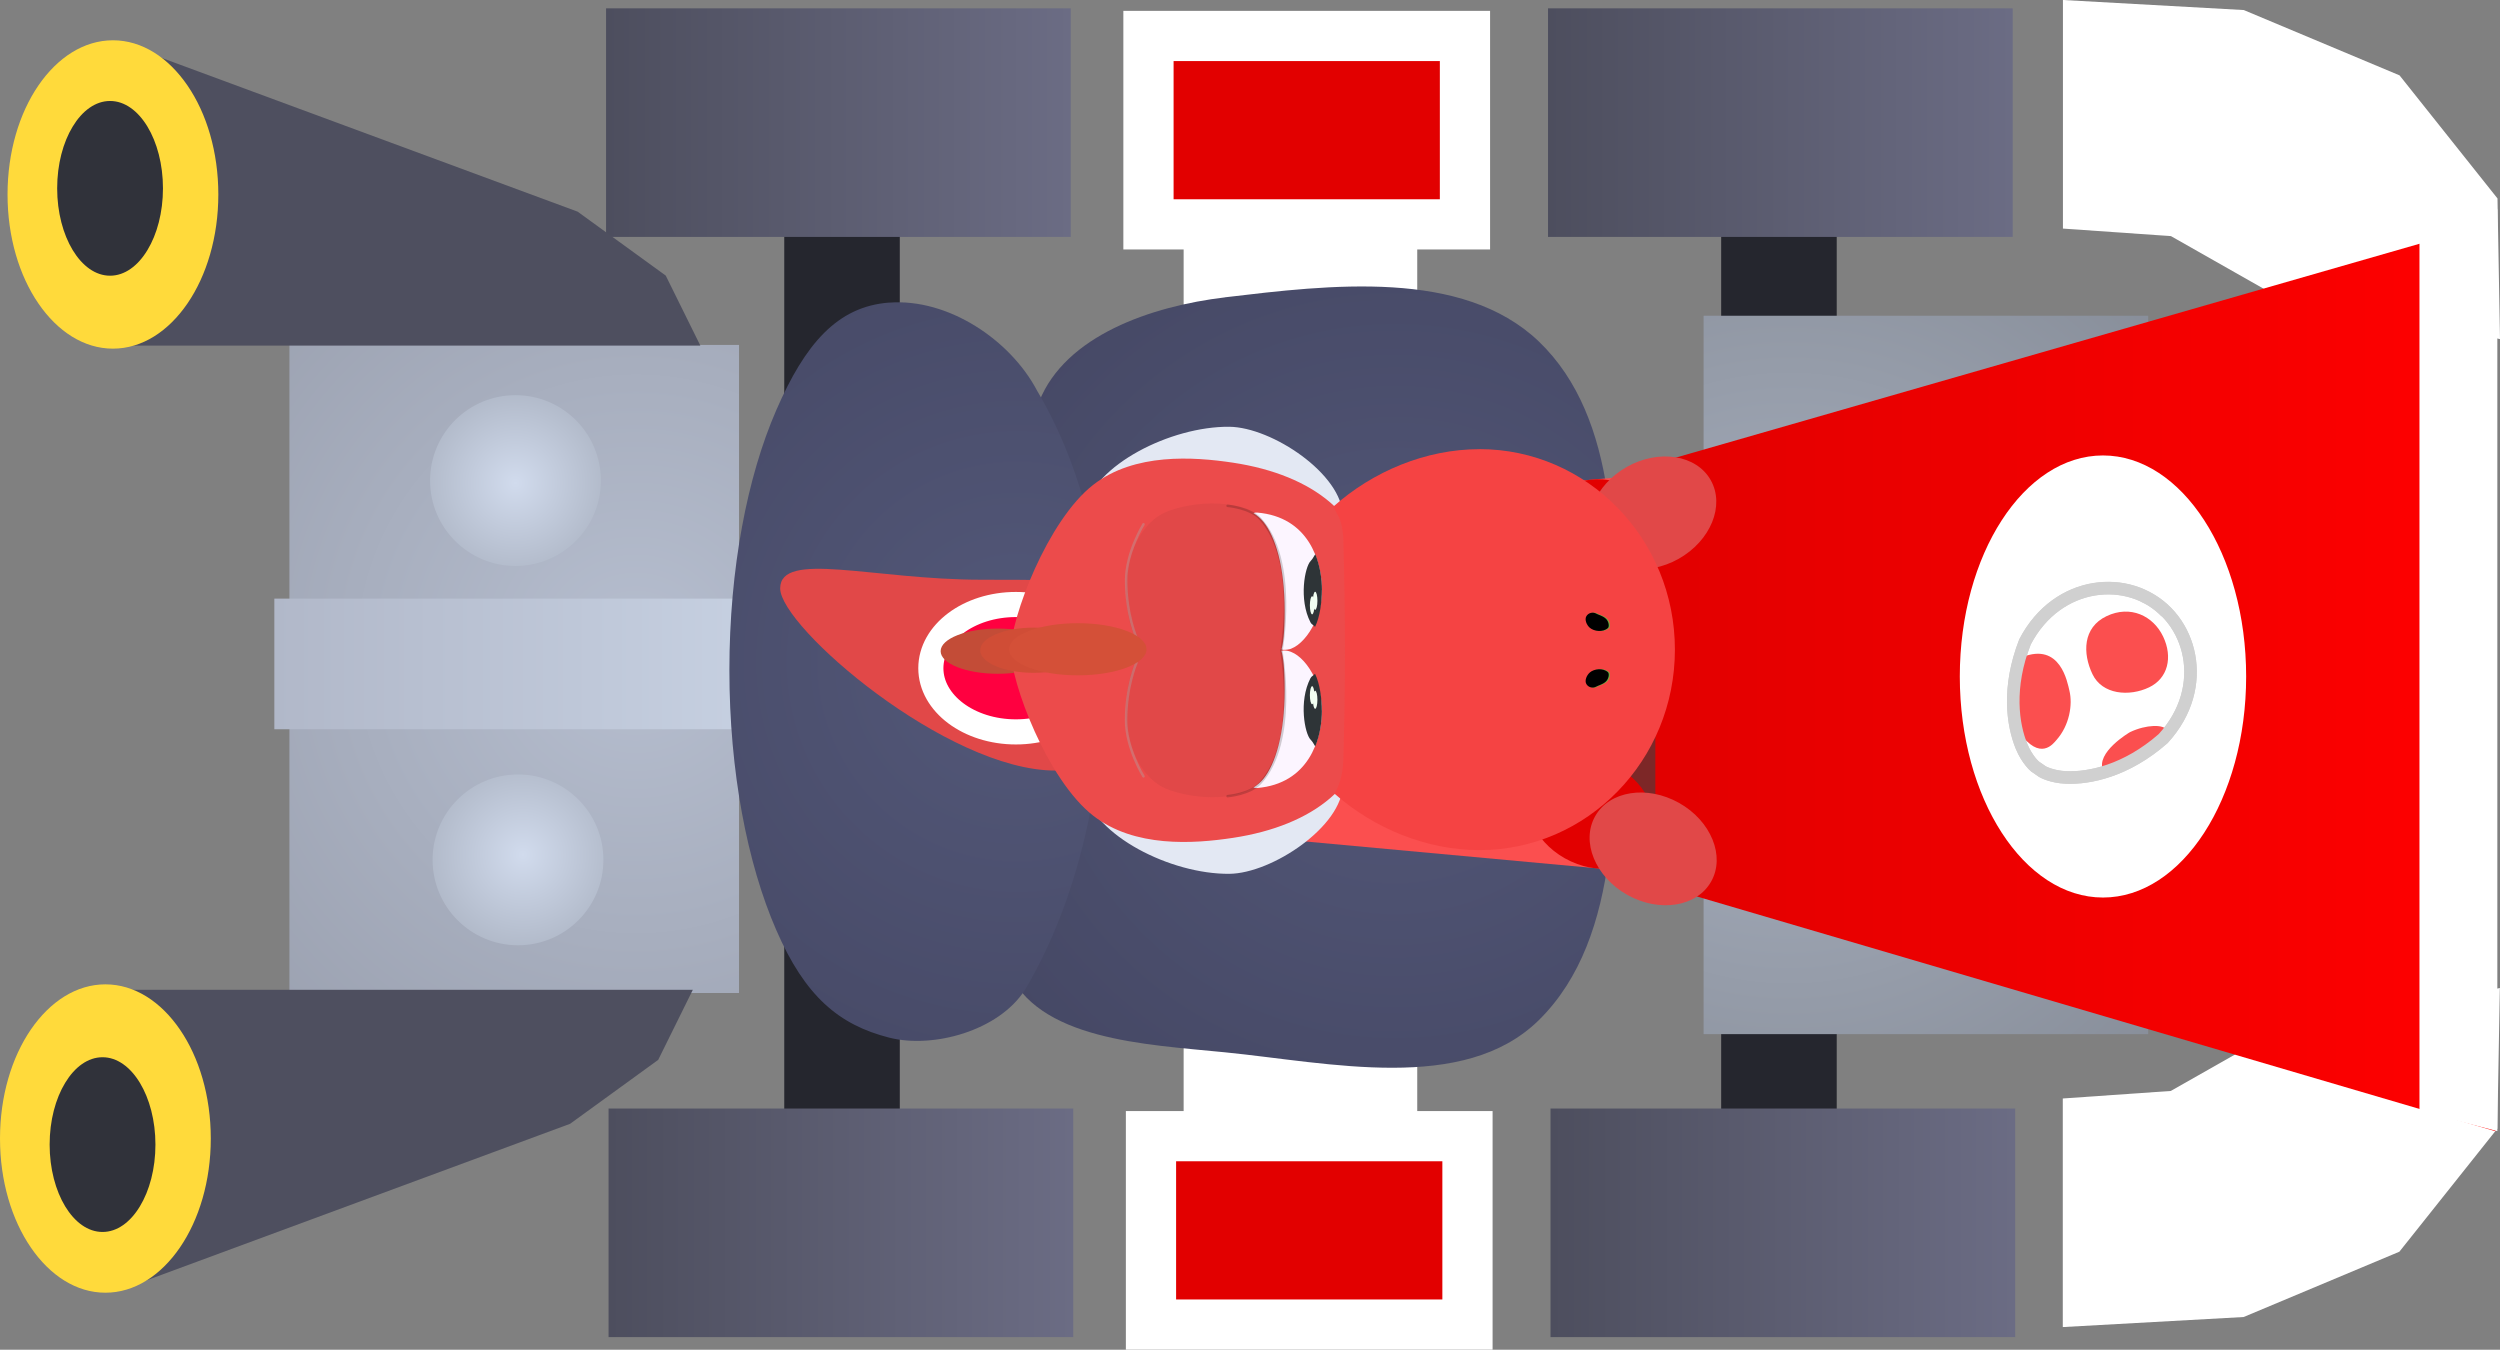 <svg version="1.1" xmlns="http://www.w3.org/2000/svg" xmlns:xlink="http://www.w3.org/1999/xlink" width="49.764" height="26.867" viewBox="0,0,49.764,26.867"><rect x="0" y="0" width="49.764" height="26.867" fill="#808080" stroke="none"/><defs><radialGradient cx="227.779" cy="179.708" r="11.126" gradientUnits="userSpaceOnUse" id="color-1"><stop offset="0" stop-color="#b6becf"/><stop offset="1" stop-color="#999fae"/></radialGradient><linearGradient x1="220.579" y1="178.608" x2="230.079" y2="178.608" gradientUnits="userSpaceOnUse" id="color-2"><stop offset="0" stop-color="#b1b8c9"/><stop offset="1" stop-color="#c6d0e1"/></linearGradient><radialGradient cx="242.892" cy="180.249" r="11.754" gradientUnits="userSpaceOnUse" id="color-3"><stop offset="0" stop-color="#535879"/><stop offset="1" stop-color="#434561"/></radialGradient><radialGradient cx="235.367" cy="179.861" r="11.614" gradientUnits="userSpaceOnUse" id="color-4"><stop offset="0" stop-color="#535879"/><stop offset="1" stop-color="#434561"/></radialGradient><linearGradient x1="241.966" y1="180.051" x2="246.046" y2="180.051" gradientUnits="userSpaceOnUse" id="color-5"><stop offset="0" stop-color="#ebebeb"/><stop offset="1" stop-color="#ffffff"/></linearGradient><linearGradient x1="241.966" y1="180.051" x2="246.046" y2="180.051" gradientUnits="userSpaceOnUse" id="color-6"><stop offset="0" stop-color="#e9e9e9"/><stop offset="1" stop-color="#ffffff"/></linearGradient><radialGradient cx="250.729" cy="180.19" r="12.159" gradientUnits="userSpaceOnUse" id="color-7"><stop offset="0" stop-color="#a9b1c0"/><stop offset="1" stop-color="#828893"/></radialGradient><linearGradient x1="4.529" y1="-0.092" x2="4.529" y2="-0.092" gradientUnits="userSpaceOnUse" id="color-8"><stop offset="0" stop-color="#000000" stop-opacity="0"/><stop offset="1" stop-color="#000000"/></linearGradient><linearGradient x1="248.069" y1="180.16" x2="264.793" y2="180.16" gradientUnits="userSpaceOnUse" id="color-9"><stop offset="0" stop-color="#e20000"/><stop offset="1" stop-color="#ff0000"/></linearGradient><linearGradient x1="227.232" y1="188.758" x2="236.482" y2="188.758" gradientUnits="userSpaceOnUse" id="color-10"><stop offset="0" stop-color="#4d4e5e"/><stop offset="1" stop-color="#6b6c84"/></linearGradient><linearGradient x1="245.982" y1="188.758" x2="255.232" y2="188.758" gradientUnits="userSpaceOnUse" id="color-11"><stop offset="0" stop-color="#4d4e5e"/><stop offset="1" stop-color="#6b6c84"/></linearGradient><linearGradient x1="227.182" y1="166.858" x2="236.432" y2="166.858" gradientUnits="userSpaceOnUse" id="color-12"><stop offset="0" stop-color="#4d4e5e"/><stop offset="1" stop-color="#6b6c84"/></linearGradient><linearGradient x1="245.932" y1="166.858" x2="255.182" y2="166.858" gradientUnits="userSpaceOnUse" id="color-13"><stop offset="0" stop-color="#4d4e5e"/><stop offset="1" stop-color="#6b6c84"/></linearGradient><radialGradient cx="225.529" cy="183.708" r="2.34" gradientUnits="userSpaceOnUse" id="color-14"><stop offset="0" stop-color="#d1dbed"/><stop offset="1" stop-color="#a9b1c0"/></radialGradient><radialGradient cx="225.379" cy="176.308" r="2.275" gradientUnits="userSpaceOnUse" id="color-15"><stop offset="0" stop-color="#d1dbed"/><stop offset="1" stop-color="#a9b1c0"/></radialGradient></defs><g transform="translate(-215.118,-166.692)"><g data-paper-data="{&quot;isPaintingLayer&quot;:true}" fill-rule="nonzero" stroke-linejoin="miter" stroke-miterlimit="10" stroke-dasharray="" stroke-dashoffset="0" style="mix-blend-mode: normal"><path d="M228.079,178.808h25v2.1h-25z" fill="#ffffff" stroke="none" stroke-width="0.884" stroke-linecap="butt"/><path d="M238.679,170.908h4.65v18.6h-4.65z" fill="#ffffff" stroke="none" stroke-width="1" stroke-linecap="butt"/><path d="M249.379,170.658h2.3v18.75h-2.3z" fill="#25262e" stroke="none" stroke-width="1" stroke-linecap="butt"/><path d="M230.729,170.658h2.3v18.75h-2.3z" fill="#25262e" stroke="none" stroke-width="1" stroke-linecap="butt"/><path d="M256.182,166.692l3.6,0.2l3.1,1.3l1.95,2.45l0.05,2.8l-4.7,-1l-1.85,-1.05l-2.15,-0.15z" fill="#ffffff" stroke="none" stroke-width="1" stroke-linecap="round"/><path d="M256.179,188.558l2.15,-0.15l1.85,-1.05l4.7,-1l-0.05,2.8l-1.95,2.45l-3.1,1.3l-3.6,0.2z" fill="#ffffff" stroke="none" stroke-width="1" stroke-linecap="round"/><path d="M220.879,173.558h8.95v12.9h-8.95z" fill="url(#color-1)" stroke="none" stroke-width="1" stroke-linecap="butt"/><path d="M220.579,178.608h9.5v2.6h-9.5z" fill="url(#color-2)" stroke="none" stroke-width="1" stroke-linecap="butt"/><g stroke="none" stroke-width="1.59" stroke-linecap="round"><path d="M239.503,172.61c2.083,-0.248 4.723,-0.571 6.242,0.875c1.616,1.546 1.52,4.256 1.511,6.441c0.009,2.43 0.186,5.41 -1.511,7.077c-1.493,1.461 -4.163,0.843 -6.242,0.636c-1.589,-0.159 -3.758,-0.242 -4.333,-1.67c-0.817,-1.84 0.975,-3.896 1.113,-5.884c0.126,-1.803 -1.234,-3.745 -0.477,-5.407c0.522,-1.306 2.23,-1.892 3.697,-2.067z" fill="url(#color-3)"/><path d="M232.818,172.716c1.18,-0.089 2.414,0.748 2.942,1.749c1.019,1.722 1.42,3.828 1.352,5.805c-0.073,2.107 -0.525,4.327 -1.59,6.123c-0.52,0.817 -1.827,1.177 -2.704,0.954c-1.002,-0.256 -1.673,-0.819 -2.249,-2.144c-0.576,-1.325 -0.932,-3.154 -0.932,-5.172c0,-2.018 0.356,-3.847 0.932,-5.172c0.576,-1.325 1.217,-2.066 2.249,-2.144z" fill="url(#color-4)"/></g><path d="M240.7,176.767l17.116,-1.48v9.694l-17.116,-1.576z" fill="#fb4f4f" stroke="none" stroke-width="1" stroke-linecap="butt"/><path d="M246.046,180.051c0,1.031 -0.913,1.867 -2.04,1.867c-1.127,0 -2.04,-0.836 -2.04,-1.867c0,-1.031 0.913,-1.867 2.04,-1.867c1.127,0 2.04,0.836 2.04,1.867z" fill="url(#color-5)" stroke="url(#color-6)" stroke-width="2" stroke-linecap="butt"/><path d="M249.029,172.977h8.85v14.3h-8.85z" fill="url(#color-7)" stroke="none" stroke-width="1.147" stroke-linecap="butt"/><path d="M248.254,176.758c0.683,0 1.302,0.387 1.75,1.011c0.448,0.625 0.725,1.487 0.725,2.439c0,0.952 -0.277,1.814 -0.725,2.439c-0.448,0.624 -1.067,1.011 -1.75,1.011c-0.683,0 -1.302,-0.387 -1.75,-1.011c-0.448,-0.625 -0.725,-1.487 -0.725,-2.439c0,-0.952 0.277,-1.814 0.725,-2.439c0.448,-0.624 1.067,-1.011 1.75,-1.011z" fill="url(#color-8)" stroke="#181a22" stroke-width="1" stroke-linecap="butt"/><path d="M248.069,175.918l16.724,-4.809v18.102l-16.724,-4.917z" fill="url(#color-9)" stroke="none" stroke-width="0.54" stroke-linecap="butt"/><path d="M256.979,175.758c0.786,0 1.499,0.493 2.015,1.29c0.516,0.796 0.835,1.896 0.835,3.11c0,1.214 -0.319,2.314 -0.835,3.11c-0.516,0.797 -1.229,1.29 -2.015,1.29c-0.786,0 -1.499,-0.493 -2.015,-1.29c-0.516,-0.796 -0.835,-1.896 -0.835,-3.11c0,-1.214 0.319,-2.314 0.835,-3.11c0.516,-0.797 1.229,-1.29 2.015,-1.29z" fill="#ffffff" stroke="none" stroke-width="1" stroke-linecap="butt"/><g><path d="M227.232,188.758h9.25v4.55h-9.25z" fill="url(#color-10)" stroke="none" stroke-width="1.062" stroke-linecap="butt"/><path d="M245.982,188.758h9.25v4.55h-9.25z" fill="url(#color-11)" stroke="none" stroke-width="1.062" stroke-linecap="butt"/><path d="M238.029,189.308h6.3v3.75h-6.3z" fill="#e20000" stroke="#ffffff" stroke-width="1" stroke-linecap="round"/></g><g><path d="M227.182,166.858h9.25v4.55h-9.25z" fill="url(#color-12)" stroke="none" stroke-width="1.062" stroke-linecap="butt"/><path d="M245.932,166.858h9.25v4.55h-9.25z" fill="url(#color-13)" stroke="none" stroke-width="1.062" stroke-linecap="butt"/><path d="M237.979,167.408h6.3v3.75h-6.3z" fill="#e20000" stroke="#ffffff" stroke-width="1" stroke-linecap="round"/></g><g stroke="none"><path d="M217.598,167.572l9.018,3.333l1.754,1.273l0.689,1.394h-11.461z" fill="#4e4f5f" stroke-width="1.232" stroke-linecap="round"/><path d="M215.882,172.732c-0.381,-0.555 -0.614,-1.322 -0.614,-2.169c0,-0.847 0.234,-1.614 0.614,-2.169c0.381,-0.556 0.905,-0.9 1.484,-0.9c0.578,0 1.103,0.343 1.484,0.9c0.381,0.555 0.614,1.322 0.614,2.169c0,0.847 -0.234,1.614 -0.614,2.169c-0.381,0.556 -0.905,0.9 -1.484,0.9c-0.579,0 -1.103,-0.343 -1.484,-0.9z" fill="#ffda3b" stroke-width="2.387" stroke-linecap="butt"/><path d="M216.565,171.67c-0.19,-0.314 -0.309,-0.749 -0.309,-1.229c0,-0.48 0.118,-0.915 0.309,-1.229c0.19,-0.315 0.453,-0.51 0.744,-0.51c0.291,0 0.553,0.195 0.744,0.51c0.19,0.314 0.309,0.749 0.309,1.229c0,0.48 -0.118,0.915 -0.309,1.229c-0.19,0.315 -0.453,0.51 -0.744,0.51c-0.291,0 -0.553,-0.195 -0.744,-0.51z" fill="#30323a" stroke-width="1.197" stroke-linecap="butt"/></g><g stroke="none"><path d="M217.448,186.395h11.461l-0.689,1.394l-1.754,1.273l-9.018,3.333z" fill="#4e4f5f" stroke-width="1.232" stroke-linecap="round"/><path d="M217.216,186.286c0.578,0 1.103,0.343 1.484,0.9c0.381,0.555 0.614,1.322 0.614,2.169c0,0.847 -0.234,1.614 -0.614,2.169c-0.381,0.556 -0.905,0.9 -1.484,0.9c-0.579,0 -1.103,-0.343 -1.484,-0.9c-0.381,-0.555 -0.614,-1.322 -0.614,-2.169c0,-0.847 0.234,-1.614 0.614,-2.169c0.381,-0.556 0.905,-0.9 1.484,-0.9z" fill="#ffda3b" stroke-width="2.387" stroke-linecap="butt"/><path d="M217.159,187.737c0.291,0 0.553,0.195 0.744,0.51c0.19,0.314 0.309,0.749 0.309,1.229c0,0.48 -0.118,0.915 -0.309,1.229c-0.19,0.315 -0.453,0.51 -0.744,0.51c-0.291,0 -0.553,-0.195 -0.744,-0.51c-0.19,-0.314 -0.309,-0.749 -0.309,-1.229c0,-0.48 0.118,-0.915 0.309,-1.229c0.19,-0.315 0.453,-0.51 0.744,-0.51z" fill="#30323a" stroke-width="1.197" stroke-linecap="butt"/></g><path d="M225.429,182.108c0.469,0 0.894,0.19 1.202,0.498c0.308,0.308 0.498,0.733 0.498,1.202c0,0.469 -0.19,0.894 -0.498,1.202c-0.308,0.308 -0.733,0.498 -1.202,0.498c-0.469,0 -0.894,-0.19 -1.202,-0.498c-0.308,-0.308 -0.498,-0.733 -0.498,-1.202c0,-0.469 0.19,-0.894 0.498,-1.202c0.308,-0.308 0.733,-0.498 1.202,-0.498z" fill="url(#color-14)" stroke="none" stroke-width="1" stroke-linecap="butt"/><path d="M225.379,174.558c0.469,0 0.894,0.19 1.202,0.498c0.308,0.308 0.498,0.733 0.498,1.202c0,0.469 -0.19,0.894 -0.498,1.202c-0.308,0.308 -0.733,0.498 -1.202,0.498c-0.469,0 -0.894,-0.19 -1.202,-0.498c-0.308,-0.308 -0.498,-0.733 -0.498,-1.202c0,-0.469 0.19,-0.894 0.498,-1.202c0.308,-0.308 0.733,-0.498 1.202,-0.498z" fill="url(#color-15)" stroke="none" stroke-width="1" stroke-linecap="butt"/><path d="M263.279,171.508l1.55,-0.65v18.35l-1.55,-0.4z" fill="#ffffff" stroke="none" stroke-width="1" stroke-linecap="round"/><path d="M247.299,181.947c0.319,0.179 0.55,0.444 0.666,0.728c0.116,0.283 0.116,0.585 -0.026,0.837c-0.142,0.253 -0.4,0.409 -0.702,0.457c-0.302,0.048 -0.648,-0.012 -0.968,-0.191c-0.319,-0.179 -0.55,-0.444 -0.666,-0.728c-0.116,-0.283 -0.116,-0.585 0.026,-0.837c0.142,-0.253 0.4,-0.409 0.702,-0.457c0.302,-0.048 0.648,0.012 0.968,0.191z" fill="#e20000" stroke="none" stroke-width="1.025" stroke-linecap="butt"/><path d="M246.232,178.461c-0.302,-0.048 -0.56,-0.204 -0.702,-0.457c-0.142,-0.253 -0.142,-0.554 -0.026,-0.837c0.116,-0.283 0.347,-0.548 0.666,-0.728c0.319,-0.179 0.665,-0.239 0.968,-0.191c0.302,0.048 0.56,0.204 0.702,0.457c0.142,0.253 0.142,0.554 0.026,0.837c-0.116,0.283 -0.347,0.548 -0.666,0.728c-0.319,0.179 -0.665,0.239 -0.968,0.191z" fill="#e20000" stroke="none" stroke-width="1.025" stroke-linecap="butt"/><path d="M238.518,180.981c0,0.25 -0.25,0.25 -0.25,0.25c-0.092,0 -0.393,0 -0.485,0c0,0 -0.25,0 -0.25,-0.25c0,-0.25 0.25,-0.25 0.25,-0.25c0.092,0 0.185,0 0.277,0h0.208c0,0 0.25,0 0.25,0.25z" fill="#000000" stroke="none" stroke-width="0.5" stroke-linecap="butt"/><path d="M238.695,178.885c0,0.25 -0.25,0.25 -0.25,0.25c-0.092,0 -0.393,0 -0.485,0c0,0 -0.25,0 -0.25,-0.25c0,-0.25 0.25,-0.25 0.25,-0.25c0.092,0 0.185,0 0.277,0h0.208c0,0 0.25,0 0.25,0.25z" fill="#000000" stroke="none" stroke-width="0.5" stroke-linecap="butt"/><g stroke-width="0.25" stroke-linecap="butt"><path d="M257.78,178.554c0.954,0.426 1.347,1.806 0.397,2.842c-0.738,0.646 -1.473,0.792 -1.931,0.773c-0.293,-0.012 -0.471,-0.116 -0.471,-0.116l-0.148,-0.102c0,0 -0.158,-0.131 -0.269,-0.403c-0.173,-0.424 -0.287,-1.165 0.07,-2.079c0.651,-1.246 2.082,-1.346 2.807,-0.594" data-paper-data="{&quot;index&quot;:null}" fill="#ffffff" stroke="#d0d0d0"/><path d="M256.053,181.422c-0.059,0.066 -0.322,0.441 -0.749,-0.166c-0.065,-0.092 -0.19,-1.38 0.067,-1.483c0.762,-0.304 0.9,0.503 0.94,0.668c0.067,0.273 0.003,0.689 -0.258,0.981z" fill="#fb4f4f" stroke="none"/><path d="M256.981,182.028c-0.151,-0.358 0.52,-0.754 0.537,-0.763c0.324,-0.154 0.674,-0.157 0.73,-0.039c0.056,0.117 -0.162,0.338 -0.486,0.492c-0.324,0.154 -0.731,0.43 -0.781,0.31z" fill="#fb4f4f" stroke="none"/><path d="M256.769,180.11c-0.196,-0.412 -0.195,-0.926 0.281,-1.153c0.476,-0.227 0.931,-0.005 1.127,0.407c0.196,0.412 0.094,0.832 -0.282,1.011c-0.391,0.186 -0.93,0.147 -1.126,-0.265z" fill="#fb4f4f" stroke="none"/><path d="M257.779,178.552c0.954,0.426 1.347,1.806 0.397,2.842c-0.738,0.646 -1.473,0.792 -1.931,0.773c-0.293,-0.012 -0.471,-0.116 -0.471,-0.116l-0.148,-0.102c0,0 -0.158,-0.131 -0.269,-0.403c-0.173,-0.424 -0.287,-1.165 0.07,-2.079c0.651,-1.246 2.082,-1.346 2.807,-0.594" data-paper-data="{&quot;index&quot;:null}" fill="none" stroke="#d0d0d0"/></g><path d="M248.54,182.674c0.319,0.179 0.55,0.444 0.666,0.728c0.116,0.283 0.116,0.585 -0.026,0.837c-0.142,0.253 -0.4,0.409 -0.702,0.457c-0.302,0.048 -0.648,-0.012 -0.968,-0.191c-0.319,-0.179 -0.55,-0.444 -0.666,-0.728c-0.116,-0.283 -0.116,-0.585 0.026,-0.837c0.142,-0.253 0.4,-0.409 0.702,-0.457c0.302,-0.048 0.648,0.012 0.968,0.191z" fill="#e14848" stroke="none" stroke-width="1.025" stroke-linecap="butt"/><path d="M247.564,178.007c-0.302,-0.048 -0.56,-0.204 -0.702,-0.457c-0.142,-0.253 -0.142,-0.554 -0.026,-0.837c0.116,-0.283 0.347,-0.548 0.666,-0.728c0.319,-0.179 0.665,-0.239 0.968,-0.191c0.302,0.048 0.56,0.204 0.702,0.457c0.142,0.253 0.142,0.554 0.026,0.837c-0.116,0.283 -0.347,0.548 -0.666,0.728c-0.319,0.179 -0.665,0.239 -0.968,0.191z" fill="#e14848" stroke="none" stroke-width="1.025" stroke-linecap="butt"/><path d="M238.159,179.009c0,0.763 0.141,3.022 -2.029,3.022c-2.169,0 -5.482,-2.863 -5.482,-3.626c0,-0.763 1.845,-0.173 4.014,-0.173c2.169,0 3.496,0.014 3.496,0.777z" fill="#e14848" stroke="none" stroke-width="0" stroke-linecap="butt"/><path d="M237.031,179.993c0,0.7 -0.757,1.268 -1.692,1.268c-0.934,0 -1.692,-0.568 -1.692,-1.268c0,-0.7 0.757,-1.268 1.692,-1.268c0.934,0 1.692,0.568 1.692,1.268z" fill="#ff0040" stroke="#ffffff" stroke-width="0.5" stroke-linecap="butt"/><g stroke-width="0.05"><path d="M234.982,179.204c0.63,0 1.14,0.201 1.14,0.45c0,0.248 -0.51,0.45 -1.14,0.45c-0.63,0 -1.14,-0.201 -1.14,-0.45c0,-0.248 0.51,-0.45 1.14,-0.45z" fill="#c34c37" stroke="none" stroke-linecap="butt"/><path d="M236.697,176.85c0.19,-0.9 1.727,-1.672 2.888,-1.663c0.857,0.007 2.261,0.953 2.261,1.777c0,0.824 -1.338,1.207 -2.261,1.207c-0.924,0 -3.059,-0.515 -2.888,-1.321z" data-paper-data="{&quot;index&quot;:null}" fill="#e3e8f3" stroke="none" stroke-linecap="butt"/><path d="M242.143,179.656c0,0 -4.421,-0.044 -6.909,0.002c0.004,-0.669 0.735,-2.606 1.645,-3.315c0.821,-0.639 1.993,-0.56 2.783,-0.441c1.61,0.244 2.66,1.083 2.66,2.344c0,0.32 -0.179,1.41 -0.179,1.41z" data-paper-data="{&quot;index&quot;:null}" fill="#ec4b4b" stroke="none" stroke-linecap="butt"/><path d="M240.163,178.449c0,-0.598 -0.37,-1.583 -0.021,-1.554c1.02,0.086 1.29,0.955 1.29,1.554c0,0.598 -0.398,1.183 -0.748,1.183c-0.35,0 -0.52,-0.585 -0.52,-1.183z" data-paper-data="{&quot;index&quot;:null}" fill="#fcf5ff" stroke="none" stroke-linecap="butt"/><path d="M238.98,179.778c-0.536,0.001 -1.035,-0.018 -1.12,-0.13c-0.223,-0.295 -0.333,-0.773 -0.333,-1.239c0,-0.659 0.295,-1.246 0.705,-1.478c0.384,-0.218 1.586,-0.413 2.038,0.152c0.234,0.291 0.42,0.878 0.42,1.769c0,0.893 -0.128,0.877 -0.128,0.877c0,0 -0.834,0.051 -1.582,0.051z" data-paper-data="{&quot;index&quot;:null}" fill="#e14848" stroke="none" stroke-linecap="butt"/><path d="M239.554,176.761c0,0 0.443,0.035 0.648,0.258c0.761,0.828 0.42,2.646 0.42,2.646" data-paper-data="{&quot;index&quot;:null}" fill="none" stroke-opacity="0.177" stroke="#000000" stroke-linecap="round"/><path d="M237.741,179.39c0,0 -0.205,-0.465 -0.207,-1.141c-0.002,-0.559 0.346,-1.121 0.346,-1.121" data-paper-data="{&quot;index&quot;:null}" fill="none" stroke-opacity="0.373" stroke="#aaaaaa" stroke-linecap="round"/><path d="M241.431,178.435c0,0.237 -0.039,0.538 -0.136,0.736c-0.035,-0.047 -0.066,-0.042 -0.092,-0.092c-0.236,-0.459 -0.111,-1.104 0.004,-1.22c0.059,-0.06 0.072,-0.119 0.095,-0.131c0.094,0.238 0.13,0.491 0.13,0.708z" data-paper-data="{&quot;index&quot;:null}" fill="#2e3437" stroke="none" stroke-linecap="butt"/><path d="M241.252,178.651c0,-0.099 0.02,-0.18 0.045,-0.18c0.025,0 0.045,0.081 0.045,0.18c0,0.099 -0.02,0.18 -0.045,0.18c-0.025,0 -0.045,-0.081 -0.045,-0.18z" data-paper-data="{&quot;index&quot;:null}" fill="#f2fff2" stroke="none" stroke-linecap="butt"/><path d="M241.192,178.741c0,-0.099 0.02,-0.18 0.045,-0.18c0.025,0 0.045,0.081 0.045,0.18c0,0.099 -0.02,0.18 -0.045,0.18c-0.025,0 -0.045,-0.081 -0.045,-0.18z" data-paper-data="{&quot;index&quot;:null}" fill="#f2fff2" stroke="none" stroke-linecap="butt"/><path d="M239.586,181.102c0.924,0 2.261,0.383 2.261,1.207c0,0.824 -1.405,1.77 -2.261,1.777c-1.161,0.009 -2.698,-0.763 -2.888,-1.663c-0.17,-0.806 1.965,-1.321 2.888,-1.321z" fill="#e3e8f3" stroke="none" stroke-linecap="butt"/><path d="M242.322,181.026c0,1.262 -1.05,2.1 -2.66,2.344c-0.789,0.12 -1.962,0.199 -2.783,-0.441c-0.911,-0.709 -1.642,-2.646 -1.645,-3.315c2.488,0.046 6.909,0.002 6.909,0.002c0,0 0.179,1.09 0.179,1.41z" fill="#ec4b4b" stroke="none" stroke-linecap="butt"/><path d="M244.567,175.632c2.149,0 3.891,1.787 3.891,3.991c0,2.204 -1.742,3.991 -3.891,3.991c-1.052,0 -2.096,-0.429 -2.887,-1.125c0.106,-0.172 0.171,-0.4 0.179,-0.685c0.042,-1.448 0.04,-2.899 0,-4.347c0,-0.045 -0.003,-0.09 -0.008,-0.134c-0.017,-0.179 -0.057,-0.306 -0.12,-0.404c-0.022,-0.049 -0.047,-0.096 -0.075,-0.14c0.794,-0.709 1.848,-1.146 2.911,-1.146z" fill="#f54343" stroke="none" stroke-linecap="butt"/><path d="M240.683,179.641c0.35,0 0.748,0.585 0.748,1.183c0,0.598 -0.27,1.468 -1.29,1.554c-0.349,0.029 0.021,-0.955 0.021,-1.554c0,-0.598 0.17,-1.183 0.52,-1.183z" fill="#fcf5ff" stroke="none" stroke-linecap="butt"/><path d="M240.562,179.546c0,0 0.128,-0.017 0.128,0.877c0,0.891 -0.187,1.477 -0.42,1.769c-0.453,0.565 -1.655,0.369 -2.038,0.152c-0.41,-0.233 -0.705,-0.819 -0.705,-1.478c0,-0.467 0.111,-0.944 0.333,-1.239c0.085,-0.113 0.584,-0.131 1.12,-0.13c0.748,0.001 1.582,0.051 1.582,0.051z" fill="#e14848" stroke="none" stroke-linecap="butt"/><path d="M240.622,179.636c0,0 0.341,1.819 -0.42,2.646c-0.205,0.223 -0.648,0.258 -0.648,0.258" fill="none" stroke-opacity="0.177" stroke="#000000" stroke-linecap="round"/><path d="M237.879,182.146c0,0 -0.348,-0.562 -0.346,-1.121c0.002,-0.676 0.207,-1.141 0.207,-1.141" fill="none" stroke-opacity="0.373" stroke="#aaaaaa" stroke-linecap="round"/><g fill="#63b641" stroke="none" stroke-linecap="butt"><path d="M246.787,180.078c0.085,-0.072 0.259,-0.097 0.361,-0.005c0.031,0.028 0.02,0.136 -0.051,0.194c-0.063,0.052 -0.144,0.07 -0.177,0.09c-0.07,0.042 -0.16,0.021 -0.201,-0.048c-0.041,-0.068 0.006,-0.177 0.068,-0.23z"/><path d="M246.719,178.957c0.041,-0.068 0.131,-0.09 0.201,-0.048c0.033,0.02 0.115,0.038 0.177,0.09c0.071,0.058 0.082,0.166 0.051,0.194c-0.102,0.091 -0.276,0.067 -0.361,-0.005c-0.062,-0.053 -0.109,-0.162 -0.068,-0.23z" data-paper-data="{&quot;index&quot;:null}"/></g><g fill="#000000" stroke="none" stroke-linecap="butt"><path d="M246.764,180.078c0.085,-0.072 0.259,-0.097 0.361,-0.005c0.031,0.028 0.02,0.136 -0.051,0.194c-0.063,0.052 -0.144,0.07 -0.177,0.09c-0.07,0.042 -0.16,0.021 -0.201,-0.048c-0.041,-0.068 0.006,-0.177 0.068,-0.23z"/><path d="M246.696,178.957c0.041,-0.068 0.131,-0.09 0.201,-0.048c0.033,0.02 0.115,0.038 0.177,0.09c0.071,0.058 0.082,0.166 0.051,0.194c-0.102,0.091 -0.276,0.067 -0.361,-0.005c-0.062,-0.053 -0.109,-0.162 -0.068,-0.23z" data-paper-data="{&quot;index&quot;:null}"/></g><path d="M241.431,180.838c0,0.217 -0.036,0.47 -0.13,0.708c-0.022,-0.012 -0.035,-0.071 -0.095,-0.131c-0.115,-0.116 -0.24,-0.761 -0.004,-1.22c0.026,-0.051 0.057,-0.046 0.092,-0.092c0.097,0.197 0.136,0.498 0.136,0.736z" fill="#2e3437" stroke="none" stroke-linecap="butt"/><path d="M241.297,180.441c0.025,0 0.045,0.081 0.045,0.18c0,0.099 -0.02,0.18 -0.045,0.18c-0.025,0 -0.045,-0.081 -0.045,-0.18c0,-0.099 0.02,-0.18 0.045,-0.18z" fill="#f2fff2" stroke="none" stroke-linecap="butt"/><path d="M241.237,180.351c0.025,0 0.045,0.081 0.045,0.18c0,0.099 -0.02,0.18 -0.045,0.18c-0.025,0 -0.045,-0.081 -0.045,-0.18c0,-0.099 0.02,-0.18 0.045,-0.18z" fill="#f2fff2" stroke="none" stroke-linecap="butt"/><path d="M235.694,179.185c0.588,0 1.064,0.201 1.064,0.45c0,0.248 -0.476,0.45 -1.064,0.45c-0.588,0 -1.064,-0.201 -1.064,-0.45c0,-0.248 0.476,-0.45 1.064,-0.45z" fill="#d04d36" stroke="none" stroke-linecap="butt"/><path d="M236.572,179.097c0.756,0 1.368,0.233 1.368,0.519c0,0.287 -0.613,0.519 -1.368,0.519c-0.756,0 -1.368,-0.233 -1.368,-0.519c0,-0.287 0.613,-0.519 1.368,-0.519z" fill="#d45038" stroke="none" stroke-linecap="butt"/></g></g></g></svg>
